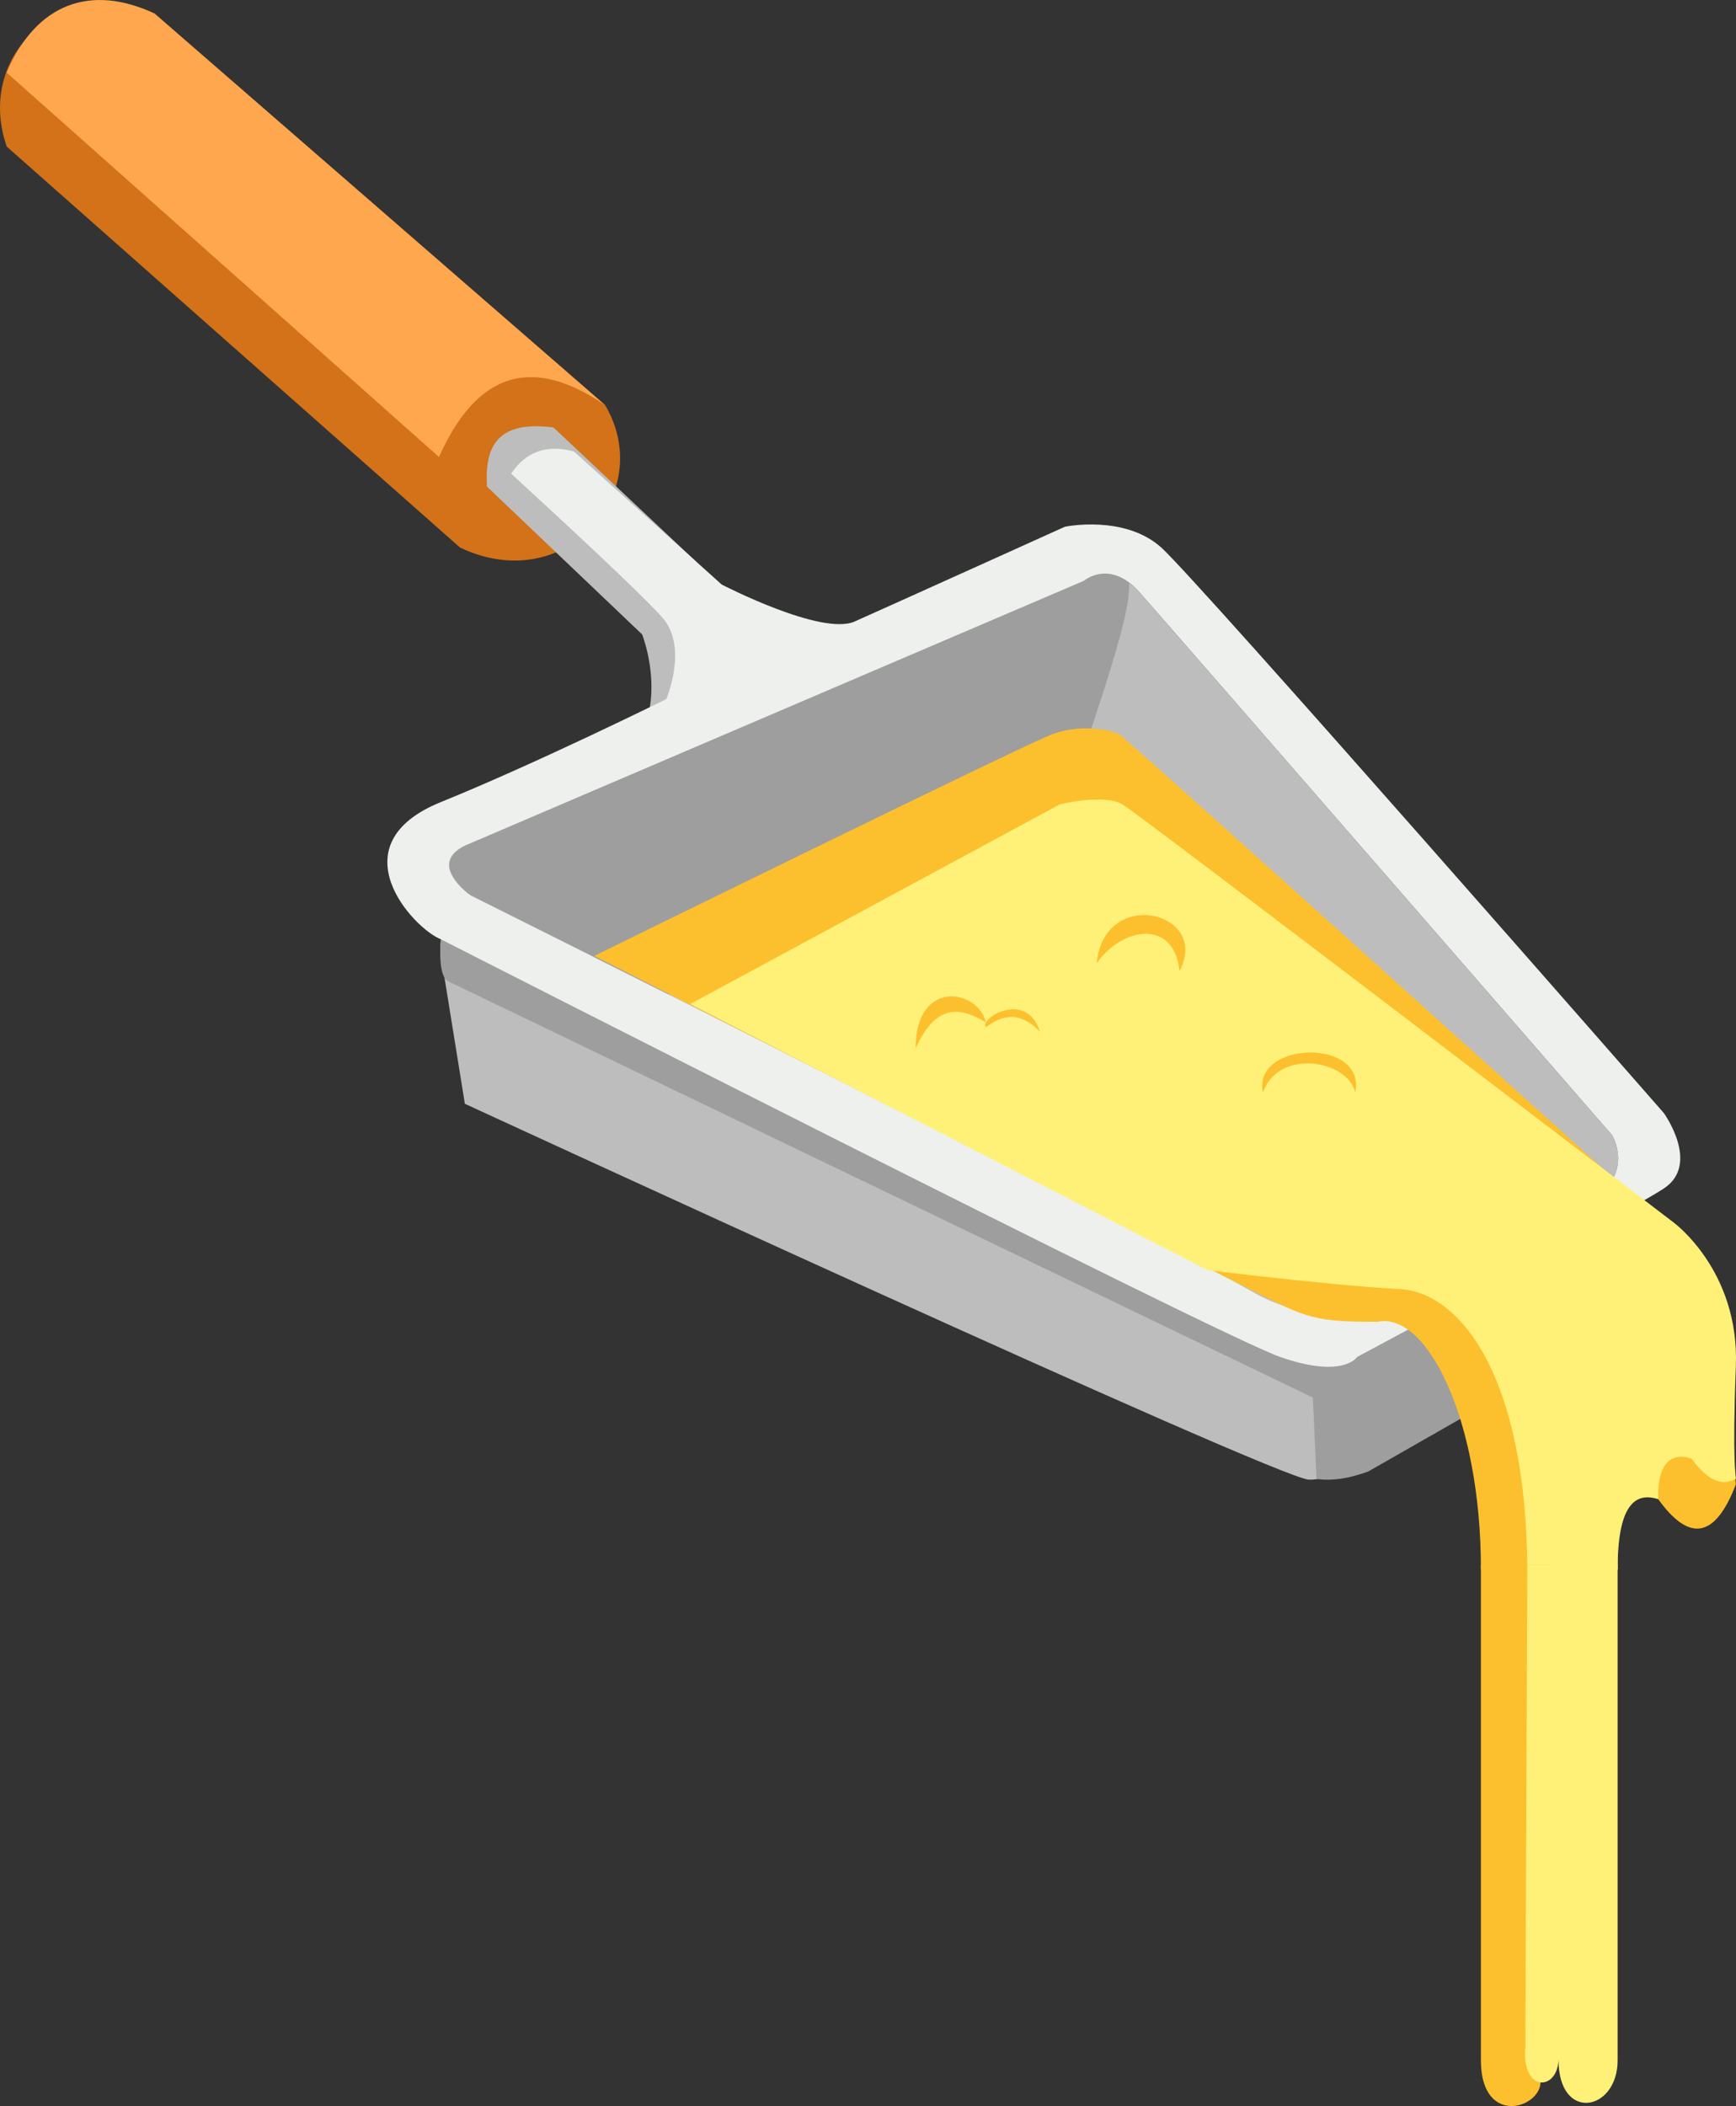 <svg xmlns="http://www.w3.org/2000/svg" viewBox="0 0 704.8 854.84"><rect x="0" y="0" width="704.8" height="854.84" fill="#333333" stroke="none"/><defs><style>.cls-1{fill:#d37218;}.cls-2{fill:#ffa74e;}.cls-3{fill:#bdbdbd;}.cls-4{fill:#9e9e9e;}.cls-5{fill:#edf0ed;}.cls-6{fill:#fcc02e;}.cls-7{fill:#fff177;}</style></defs><g id="Calque_2" data-name="Calque 2"><g id="pelle-sup"><g id="Calque_8" data-name="Calque 8"><path class="cls-1" d="M245.74,164.5l-183-159c-34.5-16.5-73.5,15-60,54l184,162.72C229.24,242.5,266.74,200.5,245.74,164.5Z"/><path class="cls-2" d="M245.74,164.5l-183-159c-25.5-12-48-4.5-60,24l175.5,156C196.24,145,221.74,148,245.74,164.5Z"/></g><g id="Calque_4" data-name="Calque 4"><path class="cls-3" d="M178.73,386.07l10,61.93S518.56,600.15,531.4,600.57s51.48-19,51.48-19L282,227.39l-57.3-53.89c-23.53-3.05-27.9,8.47-27,24l63,60s19.84,49.95-31.33,63.22S178.73,386.07,178.73,386.07Z"/></g><g id="Calque_3" data-name="Calque 3"><path class="cls-3" d="M191,342.25l249-106.5s10.5-9,22.5,4.5,192,220.5,192,220.5,9,15-7.5,25.5-94.5,45-94.5,45-19.5,7.5-45-7.5S191,363.37,191,363.37,171.49,349.75,191,342.25Z"/></g><path class="cls-4" d="M458,243.25c-2.95,22.1-25.5,79.5-24,84s-169.5,79.5-169.5,79.5l256.5,132h32.42L647,492.25l-49.5,81-42,24c-7.34,2.66-14.4,4-21,3l-1.5-33L182.32,398.46c-6.43-2.09-2.84-28.82,0-30,5.61-2.37-10.84-16.56-10.83-21.69l276-124.5S461,220.75,458,243.25Z"/><path class="cls-5" d="M675.49,451.75s-189-216-204-229.5-39.15-8.46-39.15-8.46S360.49,246.25,347,252.25s-54-15-54-15l-60-54c-11.06-3-19.52.06-25.5,9,0,0,51,46.5,61.5,58.5s1.5,33,1.5,33S218.07,309.7,179,325.54c-42.63,17.27-11.37,51.2,0,55.71,0,0,315,160.5,340.71,169.5s31.29,0,31.29,0,109.5-58.5,124.5-68.37S675.49,451.75,675.49,451.75ZM647,486.25c-16.5,10.5-94.5,45-94.5,45s-19.5,7.5-45-7.5S191,363.38,191,363.38s-19.5-13.63,0-21.13l249-106.5s10.5-9,22.5,4.5,192,220.5,192,220.5S663.49,475.75,647,486.25Z"/></g><g id="upcheese"><path class="cls-6" d="M241.24,388s174-85.5,186-90,24.23-1.5,27.11,0S689.74,509.5,689.74,509.5c7.94,19.8,14.75,38.8,12,51l3,42c-8.7,22.68-19.35,22.9-31.5,6-17.22-21.76-16.5,6-16.5,28.5h-55.5c0-61.87-22.32-104.79-42-100.5-25.5,0-28.5-1.5-49.5-12S241.24,388,241.24,388Z"/><path class="cls-7" d="M620.08,637h36.66c0-25.5,6.7-31.68,16.5-28.5-.33-10.17,2.38-20,13.5-16.5,5.8,7.93,11.77,11.8,18.06,8.14,0,0-1.56-6.64-.06-45.64s-25.5-58.5-25.5-58.5-216-165-223.52-169.5-25.48,0-25.48,0l-150,81,210,108s49.45,6.13,76.45,7.63C593,523.28,619.69,559.13,620.08,637ZM371.74,425.5c0-28.5,25.5-24,28.5-10.5C388.24,407.5,379.24,409,371.74,425.5Zm28.5-8.57c-2.81-3.52,16.5-15.43,22,1.83C414.41,410.48,407.2,411.68,400.24,416.93Zm78.61-22.8C476.74,373,455.74,376,445.24,391,448.24,359.5,491.74,370,478.85,394.13Zm71.39,49.37c-3-13.5-31.5-18-37.5,0C508.24,422.5,554.74,421,550.24,443.5Z"/></g><g id="longcheese"><polygon class="cls-6" points="601.24 635 601.24 836.25 632.52 836.25 629.31 635 601.24 635"/><polyline class="cls-7" points="656.74 635 656.74 836.25 619.24 836 620.08 635 656.74 635"/></g><g id="coulant"><path class="cls-6" d="M601.24,836.25l18-13.3v13c21,13.5-18,34.5-18,.25"/><path class="cls-7" d="M656.74,836.25h0l-37.5-4.75c-1.17,18,13.12,17,13.5,4.5,0,25.5,24,21,24,.25"/></g></g></svg>